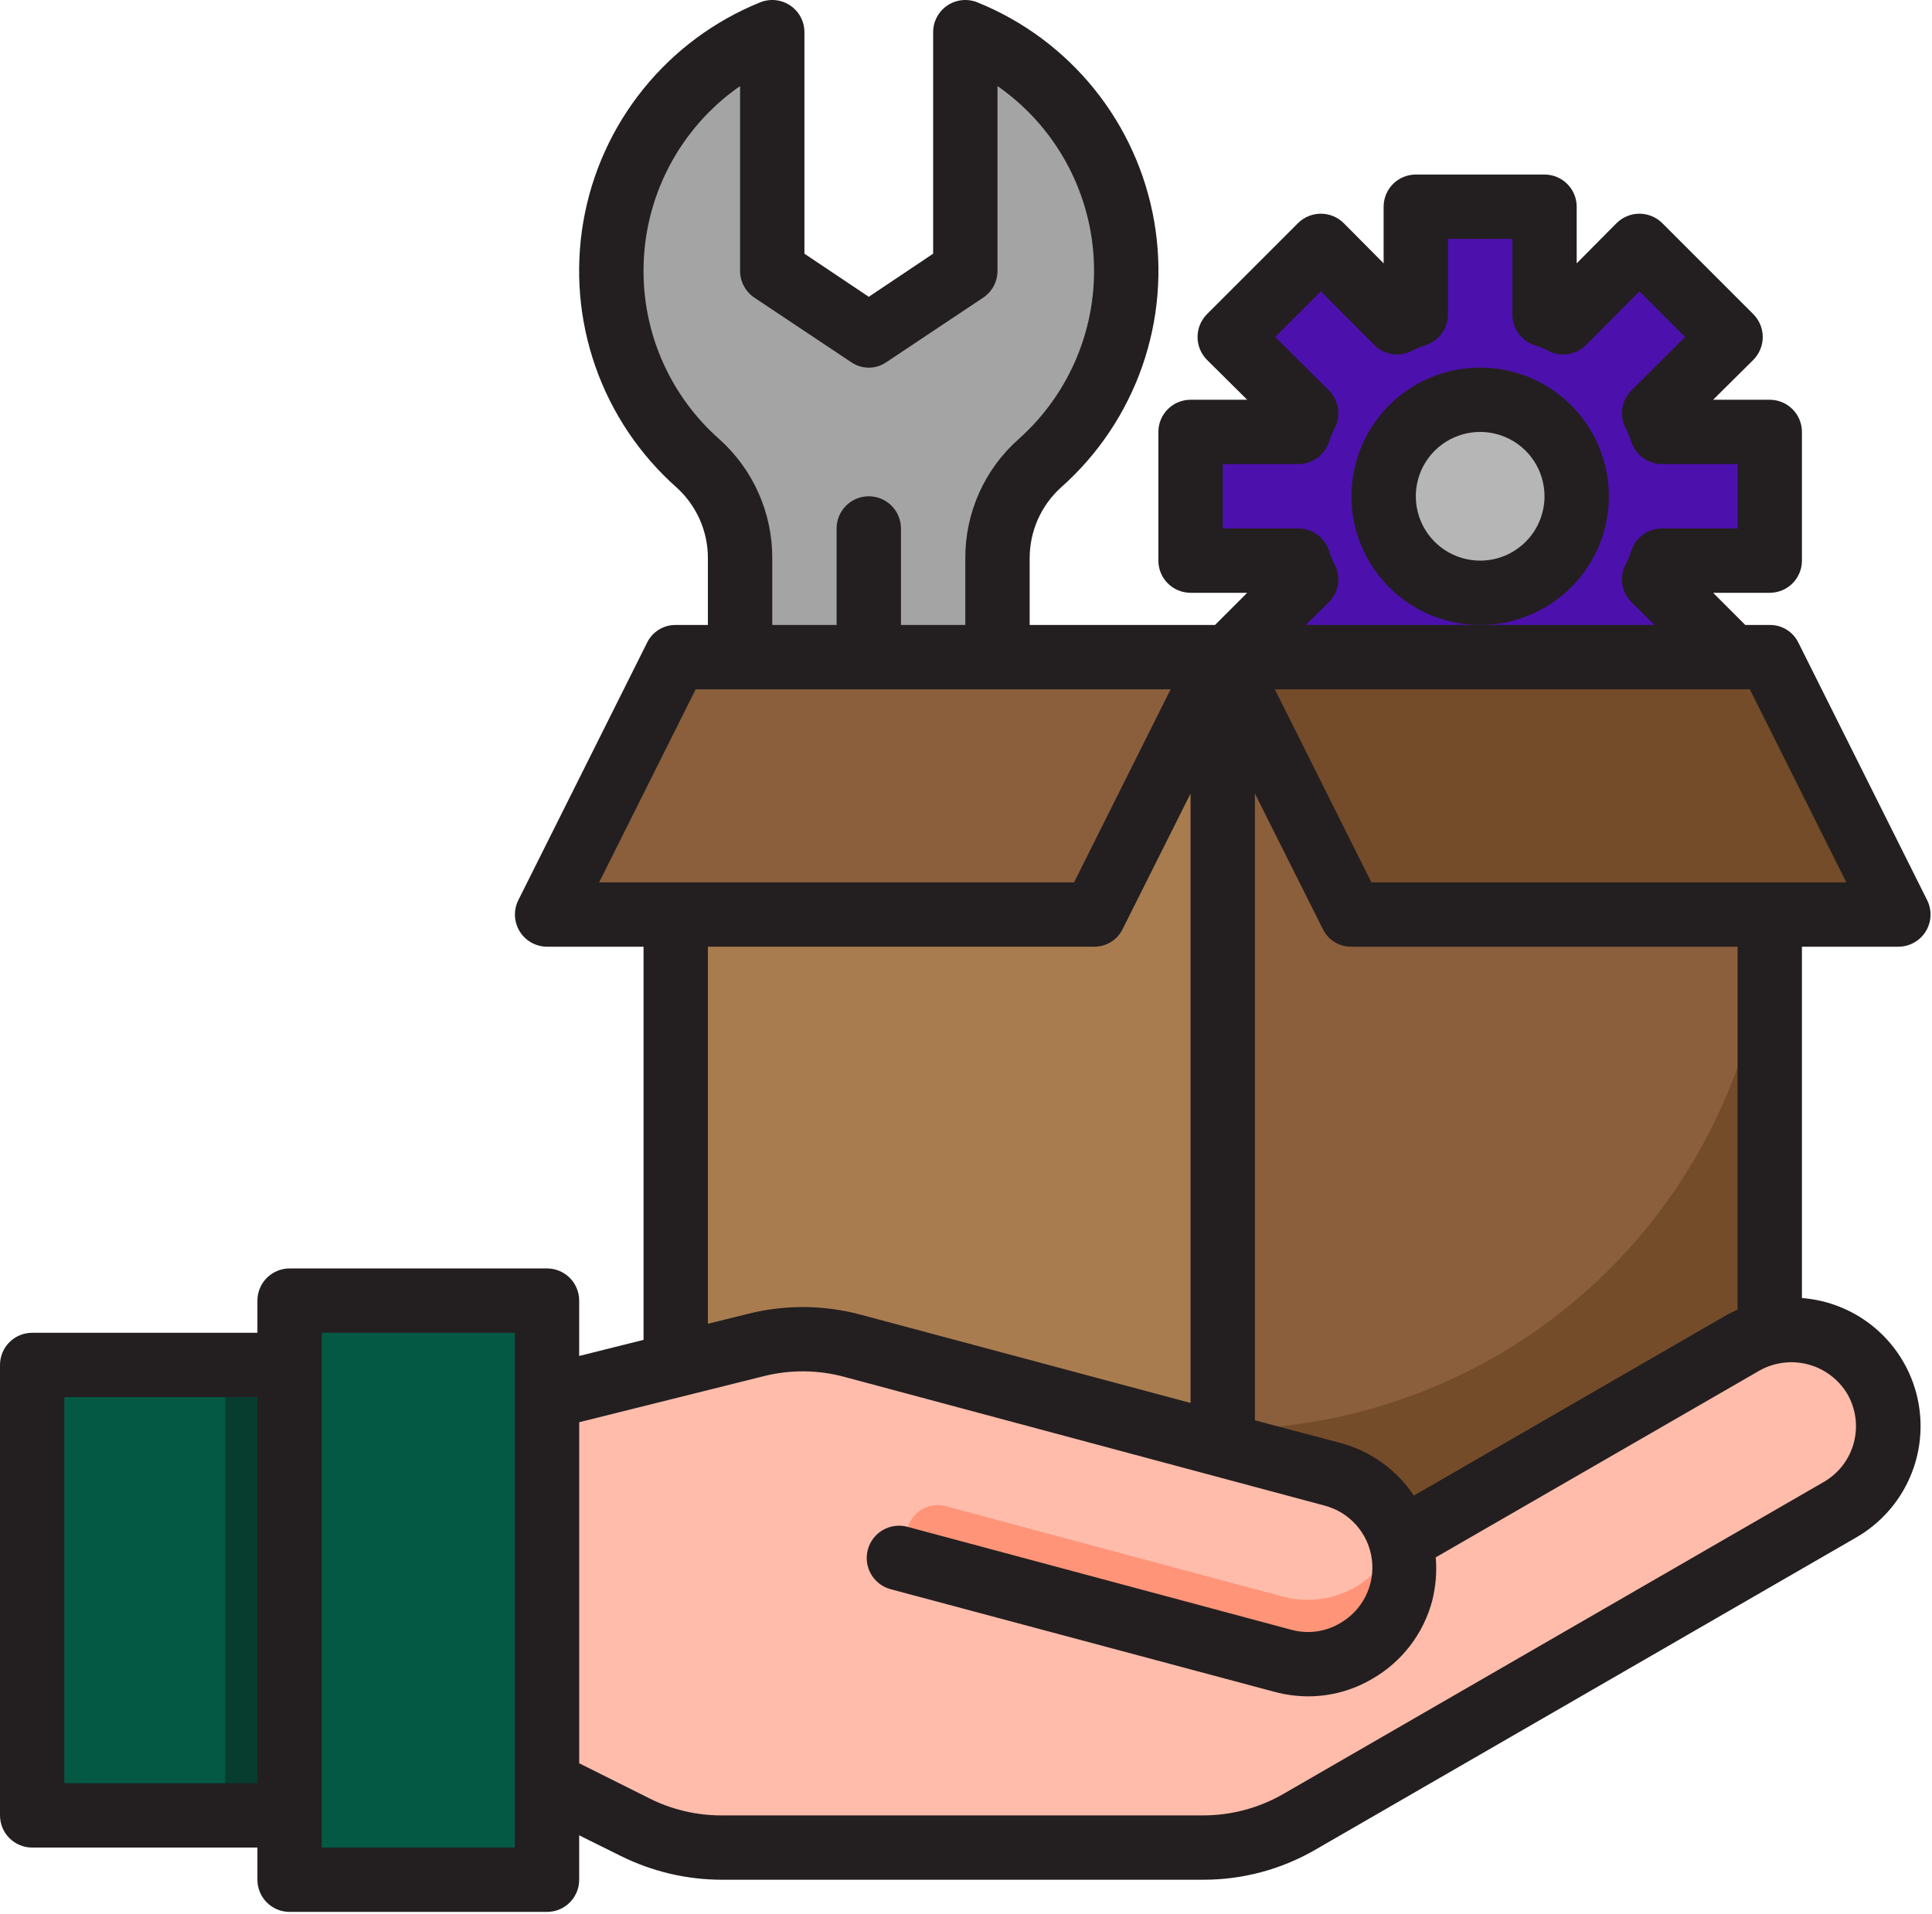 <svg width="443" height="439" viewBox="0 0 443 439" fill="none" xmlns="http://www.w3.org/2000/svg">
<path d="M154.94 150.698H280.368V349.907H154.94V150.698Z" fill="#A97C50"/>
<path d="M280.368 150.698H405.796V349.907H280.368V150.698Z" fill="#8B5E3C"/>
<path d="M280.368 327.773V349.907H405.796V202.345C405.796 235.611 392.581 267.514 369.059 291.036C345.537 314.558 313.634 327.773 280.368 327.773Z" fill="#754C29"/>
<path d="M429.996 315.968C428.548 313.453 426.619 311.248 424.319 309.479C422.018 307.71 419.392 306.411 416.59 305.658C413.787 304.904 410.864 304.71 407.986 305.086C405.109 305.463 402.334 306.403 399.82 307.852L321.095 353.301H321.058C320.009 349.652 318.036 346.336 315.329 343.673C312.623 341.01 309.274 339.091 305.609 338.102L195.527 308.59C188.265 306.645 180.627 306.581 173.334 308.405L125.428 320.395V408.932L145.592 419.018C151.739 422.088 158.516 423.687 165.388 423.688H275.89C283.658 423.699 291.292 421.664 298.024 417.786L421.976 346.218C427.05 343.269 430.745 338.426 432.249 332.753C433.753 327.081 432.943 321.043 429.996 315.968Z" fill="#FFBCAB"/>
<path d="M321.059 353.301C320.927 352.866 320.831 352.416 320.676 351.988C320.523 352.442 320.353 352.89 320.167 353.331C318.11 358.248 314.342 362.255 309.559 364.61C304.777 366.964 299.303 367.508 294.151 366.139L254.922 355.633L216.844 345.392C215.914 345.144 214.944 345.087 213.992 345.223C213.04 345.36 212.126 345.687 211.304 346.186C210.481 346.685 209.769 347.345 209.208 348.127C208.647 348.908 208.251 349.795 208.041 350.734C207.646 352.526 207.957 354.402 208.909 355.971C209.862 357.54 211.382 358.682 213.154 359.159L292.941 380.556C298.019 382.027 303.448 381.712 308.321 379.663C313.194 377.614 317.216 373.955 319.717 369.297C322.187 364.331 322.668 358.609 321.059 353.301Z" fill="#FF9478"/>
<path d="M381.08 128.564C380.63 130.044 380.037 131.478 379.309 132.843L396.795 150.329L396.426 150.698H282.36L281.992 150.329L299.478 132.843C298.75 131.478 298.157 130.044 297.707 128.564H272.99V99.051H297.707C298.157 97.571 298.75 96.138 299.478 94.772L281.992 77.286L302.872 56.406L320.358 73.892C321.723 73.164 323.156 72.571 324.637 72.121V47.404H354.149V72.121C355.63 72.571 357.063 73.164 358.429 73.892L375.915 56.406L396.795 77.286L379.309 94.772C380.037 96.138 380.63 97.571 381.08 99.051H405.796V128.564H381.08Z" fill="#4C10AD"/>
<path d="M221.343 7.415V62.161L199.209 76.917L177.075 62.161V7.415C167.771 11.18 159.581 17.254 153.279 25.065C146.976 32.876 142.769 42.165 141.056 52.054C139.343 61.943 140.179 72.105 143.486 81.581C146.794 91.057 152.463 99.533 159.957 106.208C163.038 108.948 165.501 112.313 167.18 116.078C168.859 119.844 169.717 123.924 169.697 128.047V150.698H228.721V128.047C228.701 123.924 229.559 119.844 231.238 116.078C232.917 112.313 235.38 108.948 238.461 106.208C245.955 99.533 251.624 91.057 254.932 81.581C258.239 72.105 259.075 61.943 257.362 52.054C255.649 42.165 251.442 32.876 245.139 25.065C238.837 17.254 230.647 11.18 221.343 7.415Z" fill="#A4A4A4"/>
<path d="M66.403 298.26V431.067H125.428V298.26H66.403Z" fill="#045944"/>
<path d="M7.378 313.017H66.403V416.31H7.378V313.017Z" fill="#045944"/>
<path d="M199.209 150.698H154.94L125.428 209.723H250.856L280.368 150.698H228.721H199.209Z" fill="#8B5E3C"/>
<path d="M396.426 150.698H280.368L309.881 209.723H435.309L405.796 150.698H396.426Z" fill="#754C29"/>
<path d="M339.393 135.942C351.618 135.942 361.527 126.032 361.527 113.808C361.527 101.583 351.618 91.673 339.393 91.673C327.169 91.673 317.259 101.583 317.259 113.808C317.259 126.032 327.169 135.942 339.393 135.942Z" fill="#B6B6B6"/>
<path d="M51.647 313.017H66.403V416.31H51.647V313.017Z" fill="#063D2F"/>
<path d="M441.875 206.403L412.363 147.378C411.766 146.149 410.831 145.114 409.669 144.396C408.506 143.677 407.163 143.304 405.796 143.32H400.189L392.811 135.942H405.796C407.753 135.942 409.63 135.165 411.013 133.781C412.397 132.397 413.174 130.521 413.174 128.564V99.051C413.174 97.094 412.397 95.218 411.013 93.834C409.63 92.451 407.753 91.673 405.796 91.673H392.811L402.034 82.524C403.416 81.131 404.191 79.248 404.191 77.286C404.191 75.323 403.416 73.441 402.034 72.047L381.153 51.167C379.76 49.785 377.877 49.009 375.915 49.009C373.952 49.009 372.07 49.785 370.677 51.167L361.528 60.39V47.404C361.528 45.448 360.75 43.571 359.367 42.187C357.983 40.804 356.106 40.026 354.15 40.026H324.637C322.68 40.026 320.804 40.804 319.42 42.187C318.036 43.571 317.259 45.448 317.259 47.404V60.39L308.11 51.167C306.717 49.785 304.834 49.009 302.872 49.009C300.909 49.009 299.026 49.785 297.633 51.167L276.753 72.047C275.371 73.441 274.595 75.323 274.595 77.286C274.595 79.248 275.371 81.131 276.753 82.524L285.976 91.673H272.99C271.033 91.673 269.157 92.451 267.773 93.834C266.389 95.218 265.612 97.094 265.612 99.051V128.564C265.612 130.521 266.389 132.397 267.773 133.781C269.157 135.165 271.033 135.942 272.99 135.942H285.976L278.598 143.32H236.1V128.047C236.089 124.974 236.728 121.932 237.974 119.122C239.22 116.313 241.045 113.797 243.33 111.742C251.775 104.239 258.165 94.705 261.898 84.044C265.631 73.382 266.582 61.944 264.661 50.813C262.741 39.681 258.012 29.223 250.923 20.428C243.833 11.634 234.618 4.793 224.147 0.553C223.024 0.092 221.803 -0.085 220.595 0.038C219.387 0.161 218.227 0.581 217.22 1.26C216.213 1.939 215.389 2.856 214.821 3.929C214.253 5.003 213.959 6.2 213.965 7.415V58.177L199.209 68.063L184.453 58.177V7.415C184.459 6.2 184.165 5.003 183.597 3.929C183.03 2.856 182.205 1.939 181.198 1.26C180.191 0.581 179.032 0.161 177.823 0.038C176.615 -0.085 175.395 0.092 174.271 0.553C163.801 4.793 154.585 11.634 147.496 20.428C140.406 29.223 135.678 39.681 133.757 50.813C131.837 61.944 132.788 73.382 136.52 84.044C140.253 94.705 146.644 104.239 155.088 111.742C157.373 113.797 159.198 116.313 160.444 119.122C161.69 121.932 162.329 124.974 162.319 128.047V143.32H154.94C153.574 143.304 152.231 143.677 151.068 144.396C149.906 145.114 148.971 146.149 148.374 147.378L118.861 206.403C118.295 207.526 118.026 208.775 118.079 210.032C118.131 211.288 118.504 212.511 119.162 213.583C119.82 214.655 120.741 215.54 121.838 216.156C122.934 216.772 124.17 217.097 125.428 217.101H147.562V307.262L132.806 310.951V298.26C132.806 296.304 132.029 294.427 130.645 293.043C129.261 291.66 127.385 290.882 125.428 290.882H66.403C64.446 290.882 62.57 291.66 61.186 293.043C59.802 294.427 59.025 296.304 59.025 298.26V305.639H7.378C5.421 305.639 3.545 306.416 2.161 307.8C0.777 309.183 0 311.06 0 313.017V416.31C0 418.267 0.777 420.144 2.161 421.527C3.545 422.911 5.421 423.688 7.378 423.688H59.025V431.067C59.025 433.023 59.802 434.9 61.186 436.284C62.57 437.667 64.446 438.445 66.403 438.445H125.428C127.385 438.445 129.261 437.667 130.645 436.284C132.029 434.9 132.806 433.023 132.806 431.067V420.885L142.324 425.607C149.499 429.178 157.402 431.047 165.417 431.067H275.868C284.938 431.086 293.851 428.693 301.691 424.131L425.643 352.563C431.095 349.419 435.395 344.611 437.916 338.844C440.437 333.078 441.044 326.656 439.65 320.519C438.256 314.382 434.934 308.853 430.169 304.741C425.405 300.629 419.449 298.151 413.174 297.67V217.101H435.309C436.566 217.097 437.802 216.772 438.899 216.156C439.996 215.54 440.917 214.655 441.575 213.583C442.232 212.511 442.605 211.288 442.658 210.032C442.711 208.775 442.441 207.526 441.875 206.403ZM59.025 408.932H14.756V320.395H59.025V408.932ZM118.05 423.688H73.781V305.639H118.05V423.688ZM280.368 121.186V106.429H297.707C299.292 106.425 300.833 105.914 302.108 104.972C303.382 104.03 304.321 102.705 304.79 101.191C305.113 100.146 305.533 99.133 306.044 98.166C306.771 96.773 307.034 95.185 306.795 93.632C306.556 92.079 305.828 90.644 304.716 89.534L292.395 77.286L302.872 66.809L315.119 79.13C316.229 80.242 317.665 80.97 319.218 81.209C320.771 81.448 322.359 81.185 323.752 80.459C324.719 79.947 325.731 79.527 326.777 79.204C328.291 78.736 329.615 77.796 330.558 76.522C331.5 75.248 332.011 73.706 332.015 72.121V54.783H346.771V72.121C346.776 73.706 347.287 75.248 348.229 76.522C349.171 77.796 350.496 78.736 352.01 79.204C353.055 79.527 354.068 79.947 355.035 80.459C356.428 81.185 358.016 81.448 359.569 81.209C361.121 80.97 362.557 80.242 363.667 79.13L375.915 66.809L386.392 77.286L374.07 89.534C372.959 90.644 372.231 92.079 371.992 93.632C371.753 95.185 372.016 96.773 372.742 98.166C373.254 99.133 373.674 100.146 373.997 101.191C374.465 102.705 375.405 104.03 376.679 104.972C377.953 105.914 379.495 106.425 381.08 106.429H398.418V121.186H381.08C379.495 121.19 377.953 121.701 376.679 122.643C375.405 123.586 374.465 124.91 373.997 126.424C373.674 127.469 373.254 128.482 372.742 129.449C372.016 130.842 371.753 132.43 371.992 133.983C372.231 135.536 372.959 136.971 374.07 138.082L379.383 143.32H299.404L304.716 138.082C305.828 136.971 306.556 135.536 306.795 133.983C307.034 132.43 306.771 130.842 306.044 129.449C305.533 128.482 305.113 127.469 304.79 126.424C304.321 124.91 303.382 123.586 302.108 122.643C300.833 121.701 299.292 121.19 297.707 121.186H280.368ZM287.746 181.981L303.314 213.043C303.912 214.273 304.846 215.307 306.009 216.025C307.171 216.744 308.514 217.117 309.881 217.101H398.418V300.326C397.68 300.695 396.869 301.064 396.131 301.433L324.194 342.972C320.266 337.086 314.345 332.815 307.52 330.945L287.746 325.707V181.981ZM147.562 62.161C147.544 53.826 149.549 45.612 153.404 38.222C157.259 30.833 162.85 24.489 169.697 19.737V62.161C169.703 63.376 170.009 64.571 170.589 65.639C171.168 66.707 172.002 67.616 173.017 68.285L195.151 83.041C196.342 83.87 197.758 84.314 199.209 84.314C200.66 84.314 202.076 83.87 203.267 83.041L225.401 68.285C226.416 67.616 227.25 66.707 227.83 65.639C228.409 64.571 228.715 63.376 228.722 62.161V19.737C235.126 24.194 240.438 30.045 244.257 36.85C248.076 43.655 250.303 51.236 250.772 59.025C251.241 66.814 249.938 74.609 246.962 81.822C243.987 89.036 239.415 95.481 233.591 100.675C229.717 104.101 226.62 108.316 224.508 113.037C222.396 117.758 221.317 122.875 221.343 128.047V143.32H206.587V121.186C206.587 119.229 205.81 117.352 204.426 115.969C203.043 114.585 201.166 113.808 199.209 113.808C197.252 113.808 195.376 114.585 193.992 115.969C192.608 117.352 191.831 119.229 191.831 121.186V143.32H177.075V128.047C177.098 122.883 176.025 117.773 173.927 113.054C171.828 108.335 168.752 104.116 164.901 100.675C159.444 95.852 155.076 89.924 152.087 83.284C149.097 76.643 147.555 69.443 147.562 62.161ZM137.381 202.345L159.515 158.076H268.416L246.281 202.345H137.381ZM272.99 181.981V321.723L197.438 301.507C188.967 299.221 180.051 299.145 171.541 301.285L162.319 303.573V217.101H250.856C252.223 217.117 253.566 216.744 254.728 216.025C255.891 215.307 256.825 214.273 257.422 213.043L272.99 181.981ZM423.578 319.657C425.537 323.034 426.078 327.05 425.082 330.826C424.087 334.601 421.635 337.828 418.265 339.799L294.313 411.367C288.707 414.611 282.344 416.316 275.868 416.31H165.417C159.678 416.322 154.016 414.982 148.89 412.4L132.806 404.358V326.15L175.083 315.599C181.166 314.061 187.543 314.112 193.602 315.747L303.683 345.259C306.515 345.994 309.063 347.559 311.001 349.752C312.938 351.945 314.176 354.666 314.556 357.567C314.937 360.468 314.442 363.417 313.136 366.035C311.83 368.654 309.771 370.822 307.225 372.263C305.562 373.244 303.718 373.88 301.804 374.134C299.89 374.387 297.945 374.253 296.084 373.739L208.063 350.129C206.165 349.62 204.142 349.886 202.44 350.868C200.738 351.851 199.497 353.469 198.988 355.367C198.479 357.265 198.745 359.288 199.727 360.99C200.71 362.691 202.328 363.933 204.226 364.442L292.247 387.978C294.75 388.652 297.329 388.999 299.92 389.011C305.083 389.019 310.152 387.643 314.603 385.027C317.975 383.101 320.931 380.524 323.3 377.447C325.668 374.369 327.402 370.851 328.4 367.098C329.218 363.846 329.493 360.48 329.211 357.138L403.509 314.271C406.899 312.389 410.888 311.899 414.633 312.904C418.378 313.909 421.585 316.331 423.578 319.657ZM314.455 202.345L292.321 158.076H401.222L423.356 202.345H314.455Z" fill="#231F20"/>
<path d="M368.906 113.808C368.906 107.971 367.175 102.265 363.932 97.411C360.689 92.558 356.08 88.775 350.687 86.542C345.295 84.308 339.361 83.723 333.636 84.862C327.911 86.001 322.652 88.812 318.525 92.939C314.397 97.067 311.587 102.325 310.448 108.05C309.309 113.775 309.894 119.709 312.127 125.101C314.361 130.494 318.144 135.103 322.997 138.346C327.85 141.589 333.556 143.32 339.393 143.32C347.221 143.32 354.727 140.211 360.262 134.676C365.796 129.141 368.906 121.635 368.906 113.808ZM339.393 128.564C336.475 128.564 333.622 127.698 331.195 126.077C328.769 124.455 326.877 122.151 325.76 119.455C324.643 116.758 324.351 113.791 324.921 110.929C325.49 108.066 326.895 105.437 328.959 103.373C331.023 101.31 333.652 99.904 336.515 99.335C339.377 98.766 342.344 99.058 345.04 100.175C347.737 101.291 350.041 103.183 351.663 105.609C353.284 108.036 354.15 110.889 354.15 113.808C354.15 117.721 352.595 121.474 349.828 124.242C347.06 127.009 343.307 128.564 339.393 128.564Z" fill="#231F20"/>
</svg>
